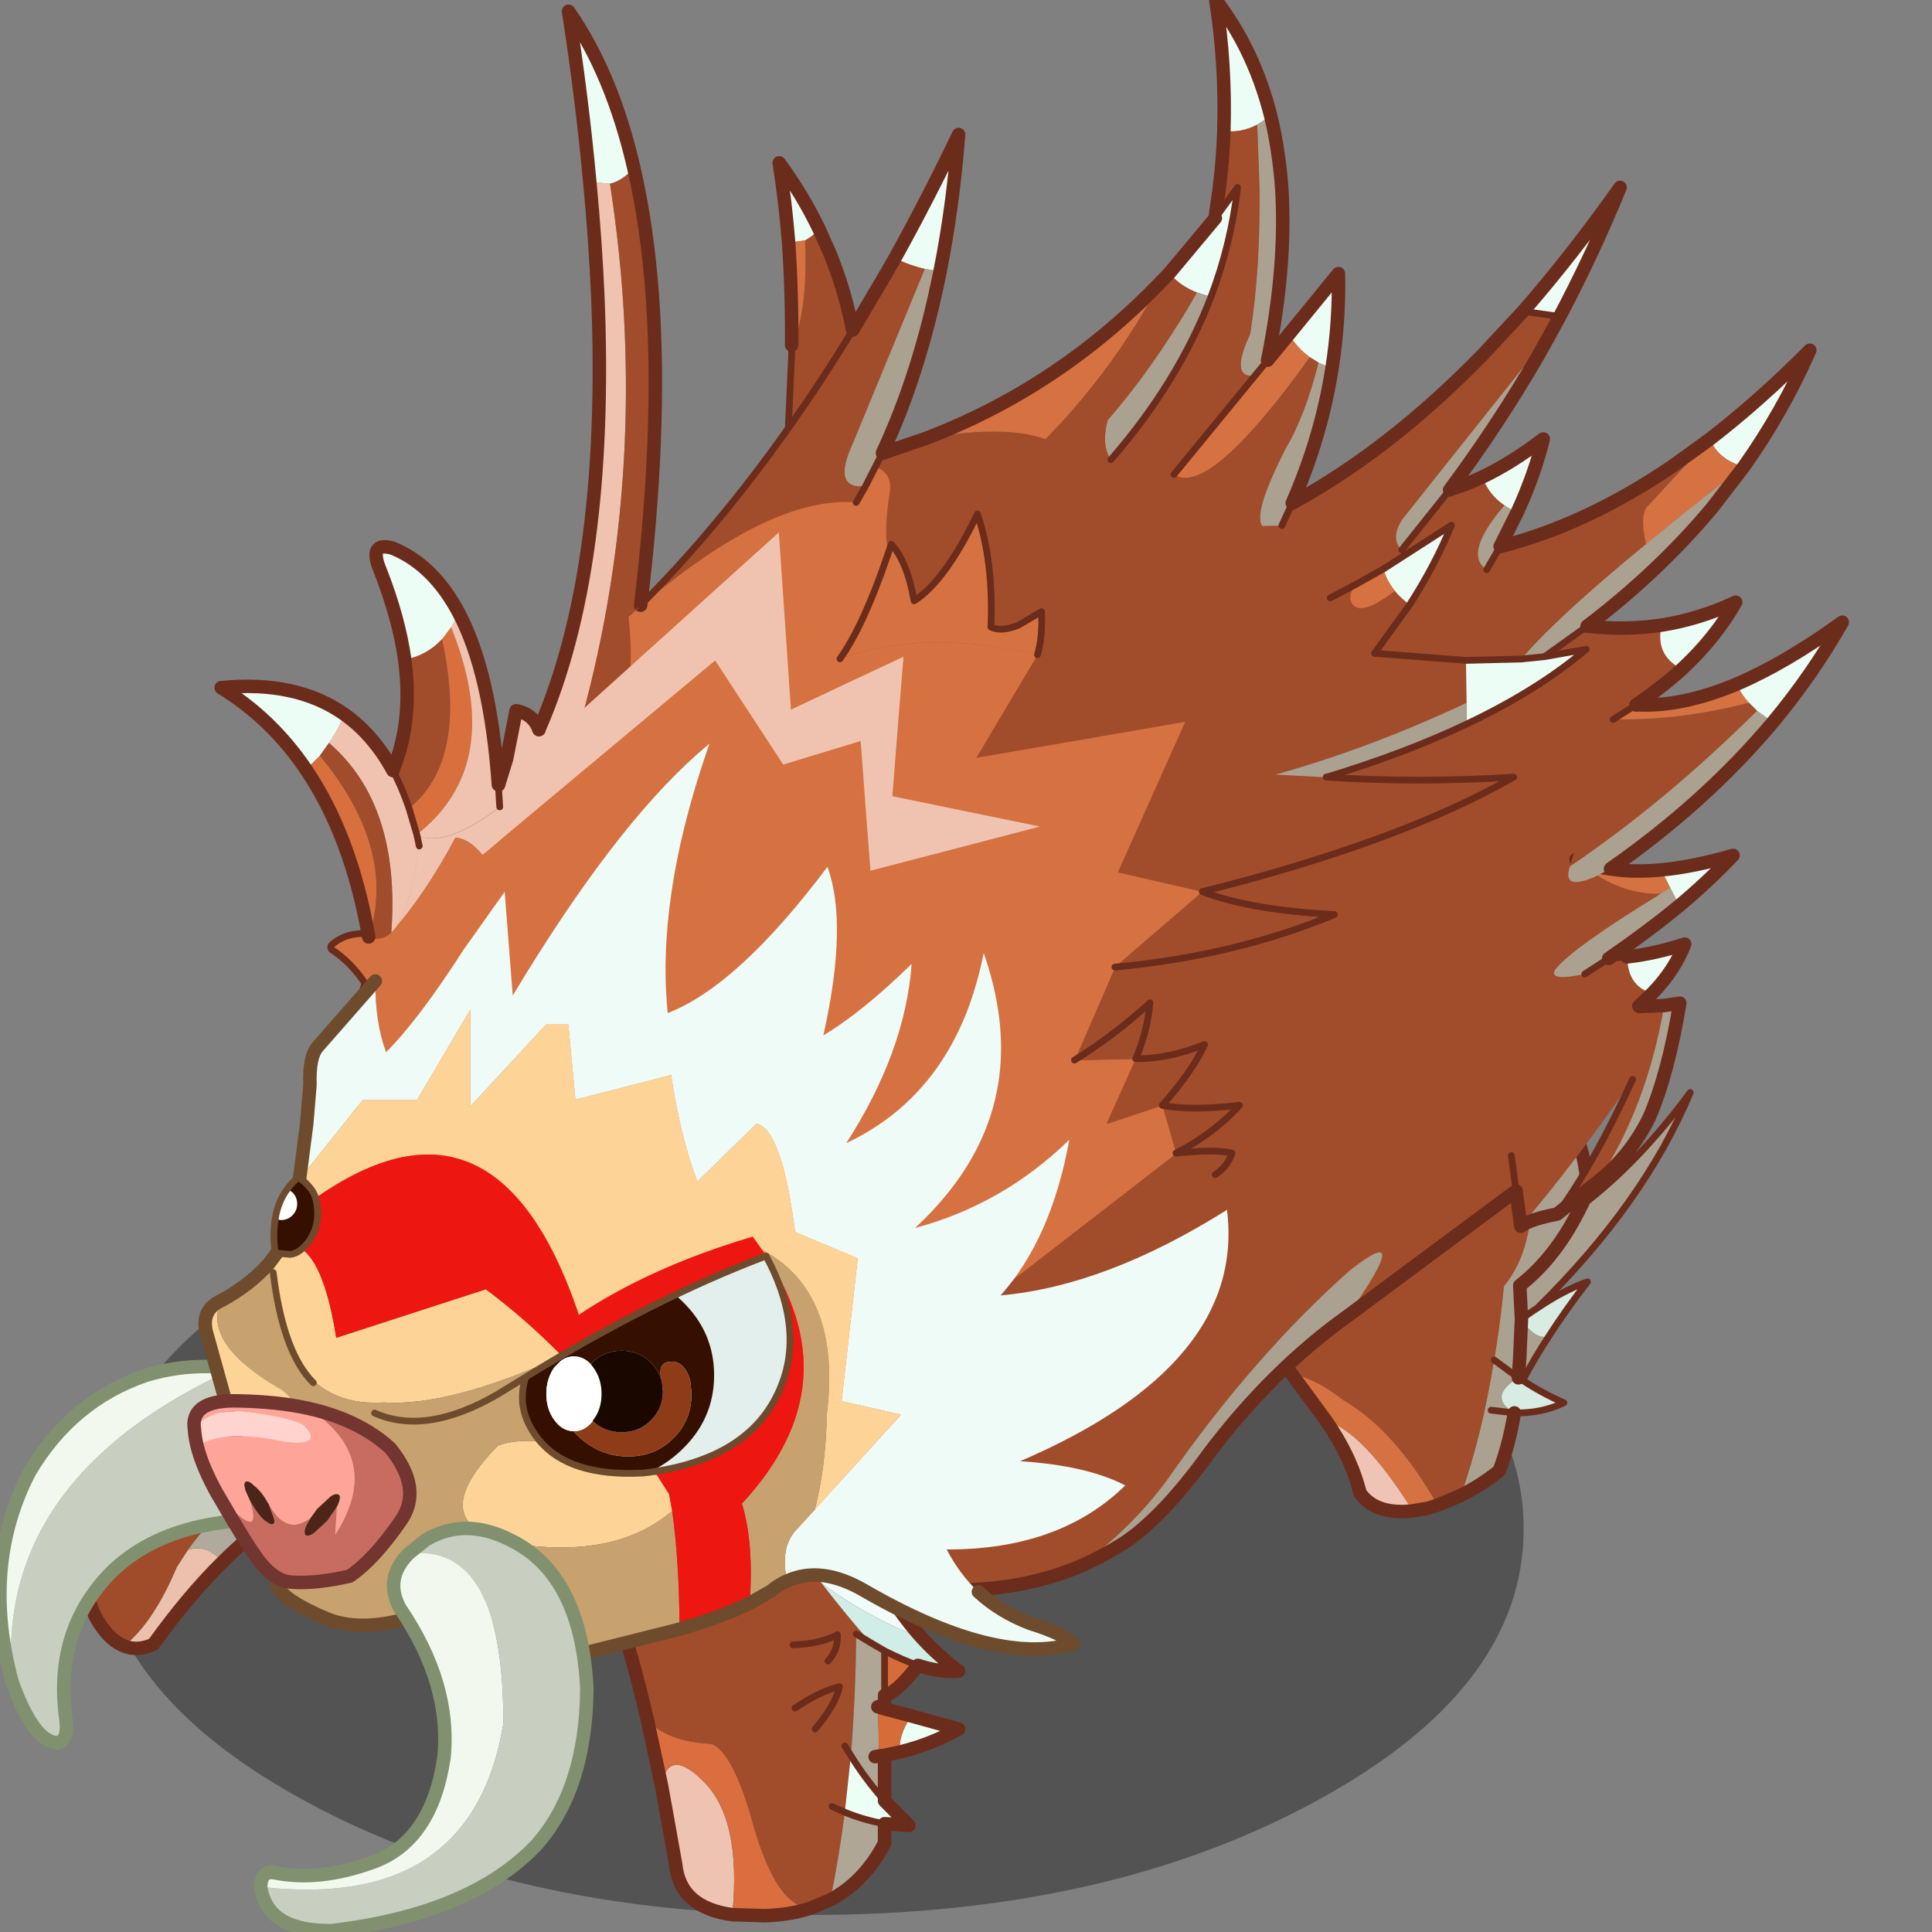 <svg xmlns:ffdec="https://www.free-decompiler.com/flash" xmlns:xlink="http://www.w3.org/1999/xlink" ffdec:objectType="frame" height="90" width="90" xmlns="http://www.w3.org/2000/svg"><rect width="100%" height="100%" fill="#808080" stroke="none"/><use ffdec:characterId="52" height="239.6" transform="matrix(.388 0 0 .388 -.31 -.31)" width="224.95" xlink:href="#a"/><defs><g id="a" transform="translate(.8 .8)"><use ffdec:characterId="1" height="114.6" transform="translate(11.75 137.2) scale(.809)" width="211.6" xlink:href="#b"/><use ffdec:characterId="2" height="93.2" transform="translate(141.286 106.893) scale(.809)" width="76.7" xlink:href="#c"/><use ffdec:characterId="3" height="43.4" transform="translate(9.691 163.591) scale(.809)" width="37.2" xlink:href="#d"/><use ffdec:characterId="4" height="67.5" transform="translate(68.341 176.241) scale(.809)" width="58.8" xlink:href="#e"/><use ffdec:characterId="5" height="57.85" transform="translate(-.809 163.241) scale(.809)" width="51.1" xlink:href="#f"/><use ffdec:characterId="6" height="185.5" transform="translate(39.31 41.644) scale(.809)" width="201.7" xlink:href="#g"/><use ffdec:characterId="7" height="152.2" transform="translate(40.12 55.755) scale(.809)" width="130.5" xlink:href="#h"/><use ffdec:characterId="8" height="40.85" transform="translate(92.741 18.741) scale(.809)" width="12.9" xlink:href="#i"/><use ffdec:characterId="9" height="60.85" transform="translate(139.213 -.809) scale(.809)" width="19.3" xlink:href="#j"/><use ffdec:characterId="10" height="108.9" transform="translate(63.891 .541) scale(.809)" width="19.3" xlink:href="#k"/><use ffdec:characterId="11" height="44.25" transform="translate(44.341 64.841) scale(.809)" width="20.15" xlink:href="#l"/><use ffdec:characterId="12" height="39.2" transform="translate(25.741 81.591) scale(.809)" width="30.9" xlink:href="#m"/><use ffdec:characterId="13" height="12.15" transform="translate(190.615 112.541) scale(.809)" width="15.4" xlink:href="#n"/><use ffdec:characterId="14" height="19.1" transform="translate(185.537 101.891) scale(.809)" width="28.85" xlink:href="#o"/><use ffdec:characterId="15" height="39.55" transform="translate(188.3 73.891) scale(.809)" width="41.65" xlink:href="#p"/><use ffdec:characterId="16" height="18.9" transform="translate(189.741 71.491) scale(.809)" width="24.05" xlink:href="#q"/><use ffdec:characterId="17" height="47" transform="translate(173.315 41.241) scale(.809)" width="55.35" xlink:href="#r"/><use ffdec:characterId="18" height="24.1" transform="translate(168.3 51.891) scale(.809)" width="22" xlink:href="#s"/><use ffdec:characterId="19" height="55.3" transform="translate(154.341 21.691) scale(.809)" width="50.65" xlink:href="#t"/><use ffdec:characterId="20" height="38.9" transform="translate(140.546 32.041) scale(.809)" width="25.9" xlink:href="#u"/><use ffdec:characterId="21" height="41.4" transform="translate(105.141 22.096) scale(.809)" width="54.2" xlink:href="#v"/><use ffdec:characterId="22" height="22.5" transform="translate(100.446 61.296) scale(.809)" width="30.95" xlink:href="#w"/><use ffdec:characterId="23" height="20" transform="translate(159.296 62.646) scale(.809)" width="19" xlink:href="#x"/><use ffdec:characterId="24" height="72.6" transform="translate(75.45 15.341) scale(.809)" width="50" xlink:href="#y"/><use ffdec:characterId="25" height="20" transform="translate(153.15 77.546) scale(.809)" width="46.6" xlink:href="#z"/><use ffdec:characterId="26" height="18" transform="translate(143.946 92.896) scale(.809)" width="47.2" xlink:href="#A"/><use ffdec:characterId="27" height="12.2" transform="translate(133.446 106.646) scale(.809)" width="33.6" xlink:href="#B"/><use ffdec:characterId="28" height="9.5" transform="translate(128.596 119.996) scale(.809)" width="12.2" xlink:href="#C"/><use ffdec:characterId="29" height="12.25" transform="translate(132.85 124.996) scale(.809)" width="15.05" xlink:href="#D"/><use ffdec:characterId="30" height="8.1" transform="translate(139.146 132.296) scale(.809)" width="12.45" xlink:href="#E"/><use ffdec:characterId="31" height="4.5" transform="translate(140.796 137.796) scale(.809)" width="9.3" xlink:href="#F"/><use ffdec:characterId="32" height="52.2" transform="translate(57.91 63.922) scale(.809)" width="83.55" xlink:href="#G"/><use ffdec:characterId="33" height="134.4" transform="translate(35.955 89.272) scale(.809)" width="137.85" xlink:href="#H"/><use ffdec:characterId="34" height="101.75" transform="translate(23.826 116.968) scale(.809)" width="130.85" xlink:href="#I"/><use ffdec:characterId="35" height="44.4" transform="translate(32.396 140.975) scale(.809)" width="77.2" xlink:href="#J"/><clipPath id="K" transform="translate(32.8 150.8) scale(.809)"><path d="M74.65 20.9q-4.85 9.55-19.7 11.3-11 .6-15.5-4.9-3.6-4.5-1.95-9.35Q56.35 6.35 73.15 0q6.25 11.6 1.5 20.9" fill="#e2eeec" fill-rule="evenodd"/></clipPath><g clip-path="url(#K)"><use ffdec:characterId="37" height="31.4" transform="translate(59.12 152.417) scale(.809)" width="32.9" xlink:href="#L"/></g><use ffdec:characterId="38" height="33.25" transform="translate(44.566 150.396) scale(.809)" width="62.65" xlink:href="#M"/><use ffdec:characterId="39" height="28.95" transform="translate(22.491 167.385) scale(.809)" width="34" xlink:href="#N"/><use ffdec:characterId="40" height="61.7" transform="translate(30.491 182.691) scale(.809)" width="50.4" xlink:href="#O"/></g><g id="c"><path d="M44.95 39.65q2 3.05 4.05 2.55-2.15 3.25-3.85 6.55l-.65-.4.2-3 .25-5.7-.25 5.7-.2 3-3.6-2.65 3.6 2.65q-4.65 2.8-.6 5.2-.8 4.8-2.25 8.6-2.7 2.15-5.7 3.65 3.15-9.05 4.95-20.1.9-5.25 1.45-10.95Q53.95 20.7 32.8-23q26 37.5 21 45.85Q62.25 16.5 70 6q-6.8 16.35-22.7 32-1.2.75-2.35 1.65l-.25-5q5.45-4.25 9.1-11.8-3.65 7.55-9.1 11.8l.25 5m-4.5 13.5 3.45.4-3.45-.4" fill="#aaa190" fill-rule="evenodd" transform="translate(6.2 24)"/><path d="M49 42.2q-2.05.5-4.05-2.55 1.15-.9 2.35-1.65 3.9-2.65 7.45-3.9-3.15 4.05-5.75 8.1m-4.5 6.15.65.4q3 1.95 6.1 3.3-3.35 1.6-7.35 1.5-4.05-2.4.6-5.2" fill="#d8ece3" fill-rule="evenodd" transform="translate(6.2 24)"/><path d="M32.8-23q21.15 43.7 9.55 57.75-.55 5.7-1.45 10.95-1.8 11.05-4.95 20.1l-3.45 1.45q-6.35-11.2-14.1-15.65-3.75-3-7.6-3.9-13-17.4-16-26.5Q12.75-5 32.8-23" fill="#a14d2b" fill-rule="evenodd" transform="translate(6.2 24)"/><path d="m32.5 67.25-1.4.45-2.3.4q-7.2-11.6-12.9-13.45l-5.1-6.95q3.85.9 7.6 3.9 7.75 4.45 14.1 15.65" fill="#d67241" fill-rule="evenodd" transform="translate(6.2 24)"/><path d="M15.9 54.65q5.7 1.85 12.9 13.45-5.5.6-7.8-2.65-1.35-5.45-5.1-10.8" fill="#efc4b4" fill-rule="evenodd" transform="translate(6.2 24)"/><path d="m44.5 48.35.65.4q1.7-3.3 3.85-6.55 2.6-4.05 5.75-8.1-3.55 1.25-7.45 3.9-1.2.75-2.35 1.65M40.9 45.7l3.6 2.65m-.6 5.2q4 .1 7.35-1.5-3.1-1.35-6.1-3.3M47.3 38Q63.2 22.35 70 6q-7.75 10.5-16.2 16.85m-9.9 30.7-3.45-.4" fill="none" stroke="#6c2c1c" stroke-linecap="round" stroke-linejoin="round" transform="translate(6.2 24)"/><path d="m51.15 63.65-.25 5.7-.2 3m.45-8.7-.25-5q5.45-4.25 9.1-11.8Q65 38.5 39 1 18.95 19 1 45.2q3 9.1 16 26.5l5.1 6.95q3.75 5.35 5.1 10.8 2.3 3.25 7.8 2.65l2.3-.4 1.4-.45 3.45-1.45q3-1.5 5.7-3.65 1.45-3.8 2.25-8.6" fill="none" stroke="#6c2c1c" stroke-linecap="round" stroke-linejoin="round" stroke-width="2"/></g><g id="d"><path d="M5.4 41.05q4.35-3.4 7.85-11.7l1.65-2.55q2.9-.9 5.15 1.8Q15 33.55 9.8 40.8q-2.35 1.1-4.4.25" fill="#ebc0ad" fill-rule="evenodd" transform="translate(1 1)"/><path d="M14.9 26.8q6.15-8.8 19.55-15.25.8 3.1.75 7-7.35 2.25-15.15 10.05-2.25-2.7-5.15-1.8" fill="#b0aa9c" fill-rule="evenodd" transform="translate(1 1)"/><path d="m14.9 26.8-1.65 2.55q-3.5 8.3-7.85 11.7-1.35-.55-2.6-1.95-4.9-5.85-1.3-12.9Q9.3 11.05 23.3 0q8.85 2.85 11.15 11.55Q21.05 18 14.9 26.8" fill="#a04c2a" fill-rule="evenodd" transform="translate(1 1)"/><path d="M35.45 12.55Q33.15 3.85 24.3 1q-14 11.05-21.8 26.2-3.6 7.05 1.3 12.9 1.25 1.4 2.6 1.95 2.05.85 4.4-.25 5.2-7.25 10.25-12.2 7.8-7.8 15.15-10.05.05-3.9-.75-7z" fill="none" stroke="#6c2c1c" stroke-linecap="round" stroke-linejoin="round" stroke-width="2"/></g><g id="e"><path d="M12.7 46.15q1-5.85 6.25-.6Q24.6 51.2 23.2 65.3q-7.75-1.05-8.4-7.45l-2.1-11.7" fill="#eec3b2" fill-rule="evenodd" transform="translate(1 1)"/><path d="M10.6 36.4q3.05 3.25 9.5 3.55Q23 41 25.8 50.1q3.7 14.25 9.1 14.2-3.1 1.05-6.9 1.15l-4.8-.15q1.4-14.1-4.25-19.75-5.25-5.25-6.25.6l-2.1-9.75" fill="#da6e3f" fill-rule="evenodd" transform="translate(1 1)"/><path d="M10.6 36.4Q5.85 15.95 0 6.45 13.2.75 25.15.1 30.8 8.8 36.5 16.15q3.6 4.7 7.25 8.8l-2.15-1.3q-.1 9.35-.8 18.05l-.9-1.45.9 1.45-.9 8.4q-.85 6.7-2.15 13l-2.85 1.2q-5.4.05-9.1-14.2Q23 41 20.1 39.95q-6.45-.3-9.5-3.55M38 49.25l1.9.85-1.9-.85m-2.5-11.5q3.1-3.7 3.6-6.3-3 .75-6.6 3.2 3.6-2.45 6.6-3.2-.5 2.6-3.6 6.3m1.9-10.1q1.5-1.55 1.4-3.9-2.65 1.4-6.6 1.5 3.95-.1 6.6-1.5.1 2.35-1.4 3.9" fill="#a14d2b" fill-rule="evenodd" transform="translate(1 1)"/><path d="M37.75 63.1q1.3-6.3 2.15-13 2.95 1.2 5.9 1.7v2.85q-2.95 5.75-8.05 8.45m8.05-21.45v6.75q-2.8-3.15-5-6.7.7-8.7.8-18.05l2.15 1.3 2.05 1.2v8.6l-1-.3.2 7.3.8-.1m-1.4.2.6-.1-.6.1" fill="#afa695" fill-rule="evenodd" transform="translate(1 1)"/><path d="m49.75 35.8 7.05 1.95q-4.15 2.3-8.7 3.4-.35-2.3 1.65-5.35M45.8 48.4l3.6 3.65-3.6-.25q-2.95-.5-5.9-1.7l.9-8.4q2.2 3.55 5 6.7" fill="#ebfff5" fill-rule="evenodd" transform="translate(1 1)"/><path d="m45.8 34.75 3.95 1.05q-2 3.05-1.65 5.35l-2.3.5-.8.1-.2-7.3 1 .3m4.95-6.45q-3.15 4.1-4.95 4.45v-6.6q2.65 1.35 4.95 2.15" fill="#d66c38" fill-rule="evenodd" transform="translate(1 1)"/><path d="M25.15.1Q36-.5 45.8 3.05V16.5q2.4 4.3 5.6 7.8-7.95-3.05-14.9-8.15Q30.8 8.8 25.15.1M43.9 12.65l1.9 3.85-1.9-3.85" fill="#f1fcf8" fill-rule="evenodd" transform="translate(1 1)"/><path d="M36.5 16.15q6.95 5.1 14.9 8.15 2.45 2.65 5.4 4.85-2.65.25-6.05-.85-2.3-.8-4.95-2.15l-2.05-1.2q-3.65-4.1-7.25-8.8" fill="#d0ede8" fill-rule="evenodd" transform="translate(1 1)"/><path d="m39.9 50.1-1.9-.85m7.8-23.1q2.65 1.35 4.95 2.15m-4.95 4.45v-6.6l-2.05-1.2-2.15-1.3m-.8 18.05q2.2 3.55 5 6.7M32.2 25.25q3.95-.1 6.6-1.5.1 2.35-1.4 3.9m-4.9 7q3.6-2.45 6.6-3.2-.5 2.6-3.6 6.3m5.3 3.95-.9-1.45m0 9.85q2.95 1.2 5.9 1.7" fill="none" stroke="#6c2c1c" stroke-linecap="round" stroke-linejoin="round" transform="translate(1 1)"/><path d="M26.15 1.1Q14.2 1.75 1 7.45q5.85 9.5 10.6 29.95l2.1 9.75 2.1 11.7q.65 6.4 8.4 7.45l4.8.15q3.8-.1 6.9-1.15l2.85-1.2q5.1-2.7 8.05-8.45V52.8l3.6.25-3.6-3.65v-6.75l2.3-.5q4.55-1.1 8.7-3.4l-7.05-1.95-3.95-1.05-1-.3m1-17.95V4.05Q37 .5 26.15 1.1M52.4 25.3q-3.2-3.5-5.6-7.8l-1.9-3.85m6.85 15.65q-3.15 4.1-4.95 4.45v2m-.8 7 .8-.1m4.95-13.35q3.4 1.1 6.05.85-2.95-2.2-5.4-4.85M46 42.75l-.6.1" fill="none" stroke="#6c2c1c" stroke-linecap="round" stroke-linejoin="round" stroke-width="2"/></g><g id="f"><path d="M34.75.3q5 .65 10.25 2.85l4.1 20.2q-22.35-2.85-32.6 7.2-8.35 8.5-6.8 21.2.6 3.55-1 4.1-3.6.15-6.9-9Q-.85 16.55 34.75.3" fill="#c8cec0" fill-rule="evenodd" transform="translate(1 1)"/><path d="M1.8 46.85q-4.65-17.25 2.6-31.2Q10.65 5.1 21.6 1.35 27.95-.6 34.75.3-.85 16.55 1.8 46.85" fill="#f2f8ee" fill-rule="evenodd" transform="translate(1 1)"/><path d="M35.75 1.3q5 .65 10.25 2.85l4.1 20.2q-22.35-2.85-32.6 7.2-8.35 8.5-6.8 21.2.6 3.55-1 4.1-3.6.15-6.9-9-4.65-17.25 2.6-31.2Q11.65 6.1 22.6 2.35 28.95.4 35.75 1.3z" fill="none" stroke="#81916f" stroke-linecap="round" stroke-linejoin="round" stroke-width="2"/></g><g id="g"><path d="M56 109.6q-.35-.25-1.55-2.25Q53 104.9 57.9 97.6q18.85-17.1 35.3-26.5 2.6-1.6 4.35-2.5 1.75-.9 4.65-1.35l31.45-5.4q6.5-6.15 12.25-9.6 8.3-2.35 13.15 2.8l4.2 19.7 14.85-.95q8.9 2 13.8 10.8l2.65 2.7 12.3 5.65 5.95 16.35-6.55 22.2 3.6 11 .2-.2-.1.55.15.4-.2-.15q-.65 5.3 4.6 6.3l3.7-.15q-2.6 15.1-9.85 26.1l-6.05 4.85q5.6-7.7 11.2-20-8.55 12.4-16.6 21.8l-.7-5.25-25.1 18.65q10.25-14.55.45-6.85-14.25 12.65-26.95 30.85-5 6.95-13.05 13.05-15.85 6.7-38.05.75l-70.4-69.6q.2-9.3 2.8-17.75-2.1-3.25-5.1-5.25 1.95-1.75 5.1-1.5 1.9.75 3.35-.65l.7-.8q4.6-5.35 8.85-13.3 2 .1 4 2.55 7-5.25 11.8-14.3l1.5-3H56m139.5 61.9.7 5.25-.7-5.25" fill="#a14d2b" fill-rule="evenodd" transform="translate(-19.8 -51.5)"/><path d="m218.2 149.25 2.3-.35q-1.7 10.35-4.5 16.9-2.9 5.9-7.65 9.55 7.25-11 9.85-26.1m-47.1 46.15q-11.15 8-20.4 20.2-7.1 9.85-13 13.6-2.95 1.85-6.15 3.25 8.05-6.1 13.05-13.05 12.7-18.2 26.95-30.85 9.8-7.7-.45 6.85" fill="#aaa190" fill-rule="evenodd" transform="translate(-19.8 -51.5)"/><path d="M29.95 137.65q2.25-3.15 3.45-12.05l-.35-1.65Q37.2 126 45.4 119.8l-.2-3.3 1.2-3.9 1.4-7.1q2.5.45 3.4 2.8l4.8 1.3h.1l-1.5 3q-4.8 9.05-11.8 14.3-2-2.45-4-2.55-4.25 7.95-8.85 13.3" fill="#f0c3b0" fill-rule="evenodd" transform="translate(-19.8 -51.5)"/><path d="m194.7 97.9 3.7-.15 2.3-.35q-1.7 10.35-4.5 16.9-2.9 5.9-7.65 9.55l-6.05 4.85q-3.95.75-5.4 1.8l-.7-5.25-25.1 18.65q-11.15 8-20.4 20.2-7.1 9.85-13 13.6-2.95 1.85-6.15 3.25-15.85 6.7-38.05.75L3.3 112.1q.2-9.3 2.8-17.75Q4 91.1 1 89.1q1.95-1.75 5.1-1.5M25.4 65l1.2-3.9L28 54q2.5.45 3.4 2.8" fill="none" stroke="#6c2c1c" stroke-linecap="round" stroke-linejoin="round" stroke-width="2"/><path d="m196.2 176.75-.7-5.25m18-11.3q-5.6 12.3-11.2 20" fill="none" stroke="#6c2c1c" stroke-linecap="round" stroke-linejoin="round" transform="translate(-19.8 -51.5)"/></g><g id="h"><path d="M20.8 140.6q3 2 5.1 5.25-2.6 8.45-2.8 17.75l58.2 57.55q32.25-25 64.5-49.95l-2.05-7.1-8.3 2.75 4.35-9.65-9.1.2 6-13.8 13-11.2-12.6-2.9 10-22.35q-15.5 2.7-31 5.35l9.1-15.3q-16.65-3.95-29.3.6 3.5-4.95 7-15.2v-1.65q-.5-2.15.35-7.9t-10.4-3.4Q82.4 74.5 66.3 89.85l-5.95 5.25-2.35 9.95q-5.55 14.6-15.2 21.85-2-2.45-4-2.55-4.6 8.55-9.55 14.1l-3.35.65q-3.15-.25-5.1 1.5" fill="#d67241" fill-rule="evenodd" transform="translate(-20.8 -68.95)"/><path d="M0 71.65q1.95-1.75 5.1-1.5l3.35-.65Q13.4 63.95 18 55.4q2 .1 4 2.55 9.65-7.25 15.2-21.85l2.35-9.95 5.95-5.25Q61.6 5.55 72.05.7q11.25-2.35 10.4 3.4-.85 5.75-.35 7.9v1.65q-3.5 10.25-7 15.2 12.65-4.55 29.3-.6l-9.1 15.3q15.5-2.65 31-5.35l-10 22.35 12.6 2.9-13 11.2-6 13.8 9.1-.2-4.35 9.65 8.3-2.75 2.05 7.1Q92.75 127.2 60.5 152.2L2.3 94.65q.2-9.3 2.8-17.75Q3 73.65 0 71.65z" fill="none" stroke="#000" stroke-linecap="round" stroke-linejoin="round" stroke-opacity="0" stroke-width="0"/></g><g id="i"><path d="M1.4 11.85Q.9 5.65 0 0q3.45 4.7 5.95 9.9-1.05 1.05-2.1 1.6l-2.45.35" fill="#ecfdf5" fill-rule="evenodd" transform="translate(1 1)"/><path d="M1.85 27.05q.05-8-.45-15.2l2.45-.35q.4 10.9-2 15.55" fill="#d67241" fill-rule="evenodd" transform="translate(1 1)"/><path d="m5.95 9.9 1.6 3.6q2.2 5.4 3.35 11.3-4.65 7.65-9.55 14.55l.5-10.85v-1.45q2.4-4.65 2-15.55 1.05-.55 2.1-1.6" fill="#a14d2b" fill-rule="evenodd" transform="translate(1 1)"/><path d="m6.95 10.9 1.6 3.6q2.2 5.4 3.35 11.3m-9.05 2.25q.05-8-.45-15.2Q1.9 6.65 1 1q3.45 4.7 5.95 9.9" fill="none" stroke="#6c2c1c" stroke-linecap="round" stroke-linejoin="round" stroke-width="2"/><path d="m1.35 39.35.5-10.85v-1.45" fill="none" stroke="#6c2c1c" stroke-linecap="round" stroke-linejoin="round" transform="translate(1 1)"/></g><g id="j"><path d="m9.9 17.2-2 1.3q-2.55 1.3-4.95.9.3-9.7-1.2-19.4 5.7 7.45 8.15 17.2" fill="#ecfdf5" fill-rule="evenodd" transform="translate(6.6 1)"/><path d="m7.9 18.5 2-1.3q1.25 5.15 1.65 10.9.7 11.4-2.1 25.35L7.5 55.8q-3.75.3-.65-6.2 1.5-9.35 1.4-21.5l-.35-9.6" fill="#aaa190" fill-rule="evenodd" transform="translate(6.6 1)"/><path d="M2.95 19.4q2.4.4 4.95-.9l.35 9.6q.1 12.15-1.4 21.5-3.1 6.5.65 6.2-13.4 8.55-13.1-1.05 1.45-3 3.7-8.95 2.45-7.1 3.55-13.45l.6-4.25q.55-4.35.7-8.7" fill="#a14d2b" fill-rule="evenodd" transform="translate(6.6 1)"/><path d="M16.5 18.2Q14.05 8.45 8.35 1q1.5 9.7 1.2 19.4-.15 4.35-.7 8.7l-.6 4.25Q7.15 39.7 4.7 46.8 2.45 52.75 1 55.75m15.05-1.3q2.8-13.95 2.1-25.35-.4-5.75-1.65-10.9" fill="none" stroke="#6c2c1c" stroke-linecap="round" stroke-linejoin="round" stroke-width="2"/></g><g id="k"><path d="M7.55 25.3Q6.45 13.3 4.4 0q6.5 9.35 9.7 23.3-1.8 1.9-3.55 2.3l-3-.3" fill="#ecfdf5" fill-rule="evenodd" transform="translate(1 1)"/><path d="M0 106.6q10.4-23.75 8.75-64.2-.35-8.2-1.2-17.1l3 .3q1.3 8.45 1.9 16.8 2.15 31.3-5.65 60.95l-1.9 4.55q-2.2-.35-4.9-1.3" fill="#f0c3b0" fill-rule="evenodd" transform="translate(1 1)"/><path d="M14.1 23.3q2 8.65 2.75 19.1 1.4 19.7-1.75 45.75l-1.8 1.75q2.05 18.2-8.4 18l1.9-4.55q7.8-29.65 5.65-60.95-.6-8.35-1.9-16.8 1.75-.4 3.55-2.3" fill="#a14d2b" fill-rule="evenodd" transform="translate(1 1)"/><path d="M1 107.6q10.4-23.75 8.75-64.2-.35-8.2-1.2-17.1Q7.45 14.3 5.4 1q6.5 9.35 9.7 23.3 2 8.65 2.75 19.1 1.4 19.7-1.75 45.75" fill="none" stroke="#6c2c1c" stroke-linecap="round" stroke-linejoin="round" stroke-width="2"/></g><g id="l"><path d="m12.3 9.85-1.15 2.1L9.8 13.7q-2.3 2.45-5.55 3.05Q3.4 10.65.65 3.6-1.25-.85 2.45.2 8.5 2.65 12.3 9.85" fill="#ecfdf5" fill-rule="evenodd" transform="translate(1 1)"/><path d="m9.8 13.7 1.35-1.75q8.2 20.4-5.15 30.8l-1.15-3.9Q13.7 31.8 9.8 13.7" fill="#d96f3d" fill-rule="evenodd" transform="translate(1 1)"/><path d="m11.15 11.95 1.15-2.1Q17 18.8 18.15 35.3l.2 3.3Q10.15 44.8 6 42.75q13.35-10.4 5.15-30.8" fill="#f0c3b0" fill-rule="evenodd" transform="translate(1 1)"/><path d="M4.25 16.75q3.25-.6 5.55-3.05 3.9 18.1-4.95 25.15-1.05-3.1-2.4-5.65 3.05-7.15 1.8-16.45" fill="#a14d2b" fill-rule="evenodd" transform="translate(1 1)"/><path d="M13.3 10.85Q9.5 3.65 3.45 1.2-.25.15 1.65 4.6q2.75 7.05 3.6 13.15 1.25 9.3-1.8 16.45m15.7 2.1Q18 19.8 13.3 10.85" fill="none" stroke="#6c2c1c" stroke-linecap="round" stroke-linejoin="round" stroke-width="2"/><path d="m18.35 38.6-.2-3.3" fill="none" stroke="#6c2c1c" stroke-linecap="round" stroke-linejoin="round" transform="translate(1 1)"/></g><g id="m"><path d="M18.3 4.15q4.3 3.05 7.2 8.35 1.35 2.55 2.4 5.65l1.15 3.9.35 1.65q-1.2 8.9-3.45 12.05l-.7.8q1.4-19-9.25-28.15 1.3-1.9 2.3-4.25" fill="#f0c3b0" fill-rule="evenodd" transform="translate(1 1)"/><path d="M12.6 12.35Q7.5 4.8 0 .2 11.15-.9 18.3 4.15 17.3 6.5 16 8.4l-1.35 1.9-2.05 2.05" fill="#ecfdf5" fill-rule="evenodd" transform="translate(1 1)"/><path d="M21.9 37.2q-2.6-14.95-9.3-24.85l2.05-2.05q11.5 13.95 7.25 26.9" fill="#d96f3d" fill-rule="evenodd" transform="translate(1 1)"/><path d="M25.25 36.55q-1.45 1.4-3.35.65 4.25-12.95-7.25-26.9L16 8.4q10.65 9.15 9.25 28.15" fill="#a14d2b" fill-rule="evenodd" transform="translate(1 1)"/><path d="M25.5 12.5q1.35 2.55 2.4 5.65l1.15 3.9.35 1.65" fill="none" stroke="#6c2c1c" stroke-linecap="round" stroke-linejoin="round" transform="translate(1 1)"/><path d="M19.3 5.15q4.3 3.05 7.2 8.35m-3.6 24.7q-2.6-14.95-9.3-24.85Q8.5 5.8 1 1.2 12.15.1 19.3 5.15" fill="none" stroke="#6c2c1c" stroke-linecap="round" stroke-linejoin="round" stroke-width="2"/></g><g id="n"><path d="M2.9 1.9q4.3-.5 8.55-1.9-1.5 3.9-4.8 7.3Q3 6.35 2.9 1.9" fill="#ecfdf5" fill-rule="evenodd" transform="translate(2.95 1)"/><path d="m6.65 7.3-2 1.9Q-.5 13.75-2.1 7.8-4.6 3.2.2 2.1l2.7-.2Q3 6.35 6.65 7.3" fill="#a14d2b" fill-rule="evenodd" transform="translate(2.95 1)"/><path d="m9.6 8.3-2 1.9M5.85 2.9q4.3-.5 8.55-1.9-1.5 3.9-4.8 7.3" fill="none" stroke="#6c2c1c" stroke-linecap="round" stroke-linejoin="round" stroke-width="2"/><path d="m.2 2.1 2.7-.2" fill="none" stroke="#6c2c1c" stroke-linecap="round" stroke-linejoin="round" transform="translate(2.95 1)"/></g><g id="o"><path d="m17.05 4.8-1.45.9Q9 5.85 3.05.6q2.4 1.05 5.1 1.4 3.35.55 7.55.15l1.35 2.65" fill="#d67241" fill-rule="evenodd" transform="translate(1.5 1)"/><path d="M18.4 7.45q-4.75 3.9-10.5 7.85l-3.55 2.3q-5.45 1.15-4.4-.65 2.2-3 15.65-11.25l1.45-.9 1.35 2.65" fill="#aaa190" fill-rule="evenodd" transform="translate(1.5 1)"/><path d="M18.4 7.45 17.05 4.8 15.7 2.15Q20.5 1.7 26.35 0q-3.5 3.7-7.95 7.45" fill="#ecfdf5" fill-rule="evenodd" transform="translate(1.5 1)"/><path d="M15.6 5.7Q2.15 13.95-.05 16.95L-1.5 3.5Q-1.35-.05 3.05.6 9 5.85 15.6 5.7" fill="#a14d2b" fill-rule="evenodd" transform="translate(1.5 1)"/><path d="m4.35 17.6 3.55-2.3" fill="none" stroke="#6c2c1c" stroke-linecap="round" stroke-linejoin="round" transform="translate(1.5 1)"/><path d="M9.4 16.3q5.75-3.95 10.5-7.85Q24.35 4.7 27.85 1 22 2.7 17.2 3.15 13 3.55 9.65 3q-2.7-.35-5.1-1.4" fill="none" stroke="#6c2c1c" stroke-linecap="round" stroke-linejoin="round" stroke-width="2"/></g><g id="p"><path d="M24.95 9.2q.75 1.5 1.85 2.75-10.45 2.7-20.15 2.45l3.4-2.15q6.65.4 14.9-3.05" fill="#d67241" fill-rule="evenodd" transform="translate(0 1)"/><path d="M26.8 11.95q-1.1-1.25-1.85-2.75Q32.2 6.1 40.65 0q-4.45 7.8-10.3 14.85L28 13.15l-1.2-1.2" fill="#ecfdf5" fill-rule="evenodd" transform="translate(0 1)"/><path d="m28 13.15 2.35 1.7Q20.3 26.8 6.25 36.6L3.9 37.8q-3.05 1.3-3.7.4-.45-.6.05-2Q14.1 26.9 28 13.15" fill="#aaa190" fill-rule="evenodd" transform="translate(0 1)"/><path d="M6.65 14.4q9.7.25 20.15-2.45l1.2 1.2Q14.1 26.9.25 36.2l6.4-21.8" fill="#a14d2b" fill-rule="evenodd" transform="translate(0 1)"/><path d="M24.95 10.2q-8.25 3.45-14.9 3.05m20.3 2.6Q36.2 8.8 40.65 1q-8.45 6.1-15.7 9.2M6.25 37.6q14.05-9.8 24.1-21.75" fill="none" stroke="#6c2c1c" stroke-linecap="round" stroke-linejoin="round" stroke-width="2"/></g><g id="q"><path d="M11.05 3.4q5.65-.9 11-3.4-3 5.3-8 9.95-4.05-2.1-3-6.55" fill="#ecfdf5" fill-rule="evenodd" transform="translate(1 1)"/><path d="M0 3.55q5.65.65 11.05-.15-1.05 4.45 3 6.55-3.05 2.75-6.8 5.3l-3.4 2.15L0 3.55" fill="#a14d2b" fill-rule="evenodd" transform="translate(1 1)"/><path d="M1 4.55q5.65.65 11.05-.15 5.65-.9 11-3.4-3 5.3-8 9.95-3.05 2.75-6.8 5.3" fill="none" stroke="#6c2c1c" stroke-linecap="round" stroke-linejoin="round" stroke-width="2"/><path d="m7.25 15.25-3.4 2.15" fill="none" stroke="#6c2c1c" stroke-linecap="round" stroke-linejoin="round" transform="translate(1 1)"/></g><g id="r"><path d="M33.15 13.2Q40.55 7.5 48 0q-4 9.1-9.8 17.3l-.05-.05q-3.6-.95-5-4.05" fill="#ecfdf5" fill-rule="evenodd" transform="translate(6.35 1)"/><path d="m38.2 17.3-4.7 6.1q-7.95 9.5-18.55 17.55L8.6 45.5l-3.45.35q5.05-6 18.55-17.1l6.6-5.35 7.85-6.15.05.05" fill="#aaa190" fill-rule="evenodd" transform="translate(6.35 1)"/><path d="M38.15 17.25 30.3 23.4l-6.6 5.35q-.9-3.9.05-5.4l9.4-10.15q1.4 3.1 5 4.05" fill="#d67241" fill-rule="evenodd" transform="translate(6.35 1)"/><path d="m5.15 45.85-11.5-14L2 29.15q12.75-3.2 25.7-12l5.45-3.95-9.4 10.15q-.95 1.5-.05 5.4-13.5 11.1-18.55 17.1" fill="#a14d2b" fill-rule="evenodd" transform="translate(6.35 1)"/><path d="m44.55 18.3-4.7 6.1Q31.9 33.9 21.3 41.95M8.35 30.15q12.75-3.2 25.7-12l5.45-3.95Q46.9 8.5 54.35 1q-4 9.1-9.8 17.3" fill="none" stroke="#6c2c1c" stroke-linecap="round" stroke-linejoin="round" stroke-width="2"/><path d="M14.95 40.95 8.6 45.5" fill="none" stroke="#6c2c1c" stroke-linecap="round" stroke-linejoin="round" transform="translate(6.35 1)"/></g><g id="s"><path d="M11.95 5.65q1 2.65 3.3 4.2-6.2 7.25-2.65 9.55Q4 28.1 0 16.4l7.1-8.9q2.35-.65 4.85-1.85" fill="#a14d2b" fill-rule="evenodd" transform="translate(0 1)"/><path d="M15.25 9.85q-2.3-1.55-3.3-4.2Q16.25 3.6 21 0q-1.3 5.3-3.85 10.85-1.05-.4-1.9-1" fill="#ecfdf5" fill-rule="evenodd" transform="translate(0 1)"/><path d="M15.25 9.85q.85.6 1.9 1l-2.55 5.1-2 3.45q-3.55-2.3 2.65-9.55" fill="#aaa190" fill-rule="evenodd" transform="translate(0 1)"/><path d="m12.6 19.4 2-3.45" fill="none" stroke="#6c2c1c" stroke-linecap="round" stroke-linejoin="round" transform="translate(0 1)"/><path d="M17.15 11.85Q19.7 6.3 21 1q-4.75 3.6-9.05 5.65-2.5 1.2-4.85 1.85m7.5 8.45 2.55-5.1" fill="none" stroke="#6c2c1c" stroke-linecap="round" stroke-linejoin="round" stroke-width="2"/></g><g id="t"><path d="M34.25 18.4Q41.5 10.1 48.65 0 44.6 9.9 39.7 19.15l-5.45-.75" fill="#ecfdf5" fill-rule="evenodd" transform="translate(1 1)"/><path d="m38.45 21.45-1.95 3.5q-6 10.35-13.15 19.95l-7.1 8.9q-1.75-1.6 0-4.45l22.2-27.9" fill="#aaa190" fill-rule="evenodd" transform="translate(1 1)"/><path d="m39.7 19.15-1.25 2.3-22.2 27.9q-1.75 2.85 0 4.45L0 46.85q14.35-7.8 28.15-21.9l6.1-6.55 5.45.75" fill="#a14d2b" fill-rule="evenodd" transform="translate(1 1)"/><path d="M35.25 19.4Q42.5 11.1 49.65 1q-4.05 9.9-8.95 19.15l-1.25 2.3-1.95 3.5q-6 10.35-13.15 19.95M1 47.85q14.35-7.8 28.15-21.9l6.1-6.55" fill="none" stroke="#6c2c1c" stroke-linecap="round" stroke-linejoin="round" stroke-width="2"/><path d="m23.35 44.9-7.1 8.9m18-35.4 5.45.75" fill="none" stroke="#6c2c1c" stroke-linecap="round" stroke-linejoin="round" transform="translate(1 1)"/></g><g id="u"><path d="m21.45 13.2 2 .85q-1.6 10.2-5.9 20L16 37.4l-2.9.05Q11.65 35.6 16.55 26q2.9-4.85 4.9-12.8" fill="#aaa190" fill-rule="evenodd" transform="translate(.5 1)"/><path d="m23.45 14.05-2-.85-1.3-.8q-1.85-1.35-3.1-3.4l7.35-9q.15 7.1-.95 14.05" fill="#ecfdf5" fill-rule="evenodd" transform="translate(.5 1)"/><path d="M17.05 9q1.25 2.05 3.1 3.4Q5.6 32.7.3 30l-.3-.2 13.9-16.95L17.05 9" fill="#d67241" fill-rule="evenodd" transform="translate(.5 1)"/><path d="m20.15 12.4 1.3.8q-2 7.95-4.9 12.8-4.9 9.6-3.45 11.45L.3 30q5.3 2.7 19.85-17.6" fill="#a14d2b" fill-rule="evenodd" transform="translate(.5 1)"/><path d="M23.95 15.05Q25.05 8.1 24.9 1l-7.35 9-3.15 3.85m3.65 21.2q4.3-9.8 5.9-20" fill="none" stroke="#6c2c1c" stroke-linecap="round" stroke-linejoin="round" stroke-width="2"/><path d="m16 37.4 1.55-3.35M0 29.8l13.9-16.95" fill="none" stroke="#6c2c1c" stroke-linecap="round" stroke-linejoin="round" transform="translate(.5 1)"/></g><g id="v"><path d="M46.65 15.6q-2.4-.95-4.1-2.85l6.85-8.2L52.7 0q-.95 8.35-3.95 16.25l-2.1-.65" fill="#ecfdf5" fill-rule="evenodd" transform="translate(1 .5)"/><path d="M33.9 40.4q-1.45-2-.5-5.85 7.15-8.2 13.25-18.95l2.1.65Q43.9 28.9 33.9 40.4" fill="#aaa190" fill-rule="evenodd" transform="translate(1 .5)"/><path d="m41.1 14.25 1.45-1.5q1.7 1.9 4.1 2.85-6.1 10.75-13.25 18.95-.95 3.85.5 5.85L0 39.45l6.3-2.15q11.45-2.2 17.9.05 10.25-10.55 16.9-23.1" fill="#a14d2b" fill-rule="evenodd" transform="translate(1 .5)"/><path d="M41.1 14.25q-6.65 12.55-16.9 23.1-6.45-2.25-17.9-.05 19.75-7.5 34.8-23.05" fill="#d67241" fill-rule="evenodd" transform="translate(1 .5)"/><path d="M49.4 4.55 52.7 0q-.95 8.35-3.95 16.25Q43.9 28.9 33.9 40.4" fill="none" stroke="#6c2c1c" stroke-linecap="round" stroke-linejoin="round" transform="translate(1 .5)"/><path d="m43.55 13.25-1.45 1.5Q27.05 30.3 7.3 37.8L1 39.95m42.55-26.7 6.85-8.2" fill="none" stroke="#6c2c1c" stroke-linecap="round" stroke-linejoin="round" stroke-width="2"/></g><g id="w"><path d="M0 21.5q3.5-4.95 7-15.2l.5-1.5.1-.3Q9.95 7 11 12.9 15.6 10 20.4 0q2.4 7.15 2 16.8 1.55.75 4.1-.3l3.4-2q.2 3.75-.6 6.4-16.65-3.95-29.3.6" fill="#d67241" fill-rule="evenodd" transform="translate(.5 .5)"/><path d="M0 21.5q3.5-4.95 7-15.2l.5-1.5.1-.3Q9.95 7 11 12.9 15.6 10 20.4 0q2.4 7.15 2 16.8 1.55.75 4.1-.3l3.4-2q.2 3.75-.6 6.4" fill="none" stroke="#6c2c1c" stroke-linecap="round" stroke-linejoin="round" transform="translate(.5 .5)"/></g><g id="x"><path d="M9.6 9.75q.85 1.05 2.2 2.05L6.6 19 0 10.8l3.8-2q-1.05 1.4-.75 2.4 1 2.8 6.55-1.45" fill="#a14d2b" fill-rule="evenodd" transform="translate(.5 .5)"/><path d="M9.6 9.75Q8.35 8.2 7.9 6.5L18 0q-2.4 5.9-6.2 11.8-1.35-1-2.2-2.05" fill="#ecfdf5" fill-rule="evenodd" transform="translate(.5 .5)"/><path d="M7.9 6.5q.45 1.7 1.7 3.25Q4.05 14 3.05 11.2q-.3-1 .75-2.4l4.1-2.3" fill="#d67241" fill-rule="evenodd" transform="translate(.5 .5)"/><path d="M11.8 11.8Q15.6 5.9 18 0L7.9 6.5 3.8 8.8l-3.8 2M6.6 19l5.2-7.2" fill="none" stroke="#6c2c1c" stroke-linecap="round" stroke-linejoin="round" transform="translate(.5 .5)"/></g><g id="y"><path d="M46.25 20.3 44 19.95q-2.35-.55-4.45-1.6Q44.4 9.6 49 0q-.85 10.8-2.75 20.3" fill="#ecfdf5" fill-rule="evenodd" transform="translate(0 1)"/><path d="M39.55 18.35q2.1 1.05 4.45 1.6l-10.6 25.7q-3.3 7.1 1.8 6.5l-1.4 2.45Q20.55 53.5 0 71.6l1.8-1.75q11.45-11.45 21.95-26.3 4.9-6.9 9.55-14.55l4.9-8.3 1.35-2.35" fill="#a14d2b" fill-rule="evenodd" transform="translate(0 1)"/><path d="m44 19.95 2.25.35q-3 15.1-8.55 26.95l-2.5 4.9q-5.1.6-1.8-6.5L44 19.95" fill="#aaa190" fill-rule="evenodd" transform="translate(0 1)"/><path d="M46.25 21.3Q48.15 11.8 49 1q-4.6 9.6-9.45 18.35L38.2 21.7 33.3 30m4.4 18.25q5.55-11.85 8.55-26.95" fill="none" stroke="#6c2c1c" stroke-linecap="round" stroke-linejoin="round" stroke-width="2"/><path d="m35.2 52.15 2.5-4.9m-2.5 4.9-1.4 2.45m-32 15.25q11.45-11.45 21.95-26.3 4.9-6.9 9.55-14.55" fill="none" stroke="#6c2c1c" stroke-linecap="round" stroke-linejoin="round" transform="translate(0 1)"/></g><g id="z"><path d="m14.7.6 13.55 1.05.1 6.3Q13.85 14.75 0 18.6L14.7.6" fill="#a14d2b" fill-rule="evenodd" transform="translate(0 .5)"/><path d="m28.35 7.95-.1-6.3 8.2-.2 3.45-.35L46.1 0Q39 6.05 28.35 11.1V7.95" fill="#ecfdf5" fill-rule="evenodd" transform="translate(0 .5)"/><path d="M0 18.6q13.85-3.85 28.35-10.65v3.15Q19.2 15.45 7.5 19L0 18.6" fill="#aaa190" fill-rule="evenodd" transform="translate(0 .5)"/><path d="M28.25 1.65 14.7.6m13.55 1.05 8.2-.2 3.45-.35L46.1 0Q39 6.05 28.35 11.1 19.2 15.45 7.5 19" fill="none" stroke="#6c2c1c" stroke-linecap="round" stroke-linejoin="round" transform="translate(0 .5)"/></g><g id="A"><path d="M18.4 0Q32 .9 46.2 0 29.45 9.6 0 17L18.4 0" fill="#a14d2b" fill-rule="evenodd" transform="translate(.5 .5)"/><path d="M0 17Q29.45 9.6 46.2 0 32 .9 18.4 0" fill="none" stroke="#6c2c1c" stroke-linecap="round" stroke-linejoin="round" transform="translate(.5 .5)"/></g><g id="B"><path d="M0 11.2 13 0q7.15 2.75 19.6 3.4Q17.8 9.55 0 11.2" fill="#a14d2b" fill-rule="evenodd" transform="translate(.5 .5)"/><path d="M0 11.2q17.8-1.65 32.6-7.8Q20.15 2.75 13 0" fill="none" stroke="#6c2c1c" stroke-linecap="round" stroke-linejoin="round" transform="translate(.5 .5)"/></g><g id="C"><path d="M0 8.5Q6.15 4.65 11.2 0q-.35 4.15-2.1 8.3L0 8.5" fill="#a14d2b" fill-rule="evenodd" transform="translate(.5 .5)"/><path d="M9.1 8.3q1.75-4.15 2.1-8.3Q6.15 4.65 0 8.5" fill="none" stroke="#6c2c1c" stroke-linecap="round" stroke-linejoin="round" transform="translate(.5 .5)"/></g><g id="D"><path d="M8.3 9 0 11.75 4.35 2.1q4.7.1 10.2-2.1Q12.8 3.9 8.3 9" fill="#a14d2b" fill-rule="evenodd" transform="translate(0 .5)"/><path d="M4.35 2.1q4.7.1 10.2-2.1Q12.8 3.9 8.3 9" fill="none" stroke="#6c2c1c" stroke-linecap="round" stroke-linejoin="round" transform="translate(0 .5)"/></g><g id="E"><path d="M0 0q4.05.85 11.45 0-3.75 4.15-9.4 7.1L0 0" fill="#a14d2b" fill-rule="evenodd" transform="translate(.5 .5)"/><path d="M2.05 7.1Q7.7 4.15 11.45 0 4.05.85 0 0" fill="none" stroke="#6c2c1c" stroke-linecap="round" stroke-linejoin="round" transform="translate(.5 .5)"/></g><g id="F"><path d="M5.8 3.5 0 .3q5.95-.6 8.3 0-.65 2-2.5 3.2" fill="#a14d2b" fill-rule="evenodd" transform="translate(.5 .5)"/><path d="M0 .3q5.95-.6 8.3 0-.65 2-2.5 3.2" fill="none" stroke="#6c2c1c" stroke-linecap="round" stroke-linejoin="round" transform="translate(.5 .5)"/></g><g id="G"><path d="M42.8 126.9 58 105.05l28.8-26 1.8 26.3q8.35-3.95 16.7-7.85-.85 10.35-1.65 20.7l21.9 4.5q-12.6 3.3-25.15 6.55-.75-9.65-1.45-19.25l-11.5 3.5-10.1-15.45Q60.05 112.5 42.8 126.9" fill="#f0c3b0" fill-rule="evenodd" transform="translate(-42.8 -79.05)"/><path d="M0 47.85Q17.25 33.45 34.55 19l10.1 15.45 11.5-3.5q.7 9.6 1.45 19.25 12.55-3.25 25.15-6.55l-21.9-4.5q.8-10.35 1.65-20.7-8.35 3.9-16.7 7.85L44 0 15.2 26 0 47.85z" fill="none" stroke="#000" stroke-linecap="round" stroke-linejoin="round" stroke-opacity="0" stroke-width="0"/></g><g id="H"><path d="M15.65 175.05 16.7 167l.5-5.95q-.15-4.25 1.2-5.7l8.5-9.7q-.05 6.15 1.6 10.55 4.75-4.7 11.5-15.2l6.1-8.6 1.2 15.4q14.8-24.65 27.35-35.8.95-.8 1.85-1.6-.3.8-.55 1.6-7.35 21.65-5.65 38.4 10.45-4.05 23.7-21.7 3.1 8.4-.6 25 5.8-3.45 13.1-10.6-.95 13-9.7 26.6 12.55-5.9 17.9-19.5 1.55-4.05 2.5-8.7 3.4 9.75 2.3 18.35-1.6 12.35-12.5 22.45 13.05-3.5 22.9-13.1-2.65 14.65-10.2 23.1 15.65-1.4 33.6-12.7 2.85 22.9-30.7 37.3 9.95.65 15.6 3.6-9.75 9.55-26.5 9.5 1.9 3.65 4.7 6.3 3.25 3 7.7 4.7 4.85 1.5 6.4 3-11.45 3.4-30.9-7.8-6.5-3.85-11.6-1.5-1-4.8 1.1-7.3l15.8-17.4-8.8-2 2.4-21.2-9.3-3.9q-1.95-15.2-5.7-16.1l-8.8 8.6q-2.55-6.75-3.9-15.8l-14.2 3.65-1.05-11.15h-3.3L41 164.25V149.9l-7.9 13.4h-8.05l-9.4 11.75" fill="#effbf7" fill-rule="evenodd" transform="translate(-15.65 -110.4)"/><path d="M0 64.65 9.4 52.9h8.05l7.9-13.4v14.35L36.6 41.7h3.3l1.05 11.15 14.2-3.65q1.35 9.05 3.9 15.8l8.8-8.6q3.75.9 5.7 16.1l9.3 3.9-2.4 21.2 8.8 2-15.8 17.4q-2.1 2.5-1.1 7.3 5.1-2.35 11.6 1.5 19.45 11.2 30.9 7.8-1.55-1.5-6.4-3-4.45-1.7-7.7-4.7-2.8-2.65-4.7-6.3 16.75.05 26.5-9.5-5.65-2.95-15.6-3.6 33.55-14.4 30.7-37.3-17.95 11.3-33.6 12.7 7.55-8.45 10.2-23.1-9.85 9.6-22.9 13.1 10.9-10.1 12.5-22.45 1.1-8.6-2.3-18.35-.95 4.65-2.5 8.7-5.35 13.6-17.9 19.5 8.75-13.6 9.7-26.6-7.3 7.15-13.1 10.6 3.7-16.6.6-25Q65.1 35.95 54.65 40q-1.7-16.75 5.65-38.4.25-.8.55-1.6-.9.8-1.85 1.6-12.55 11.15-27.35 35.8L30.45 22l-6.1 8.6q-6.75 10.5-11.5 15.2-1.65-4.4-1.6-10.55l-8.5 9.7q-1.35 1.45-1.2 5.7l-.5 5.95L0 64.65z" fill="none" stroke="#000" stroke-linecap="round" stroke-linejoin="round" stroke-opacity="0" stroke-width="0"/></g><g id="I"><path d="m15.65 175.05 9.4-11.75h8.05l7.9-13.4v14.35l11.25-12.15h3.3l1.05 11.15 14.2-3.65q1.35 9.05 3.9 15.8l8.8-8.6q3.75.9 5.7 16.1l9.3 3.9-2.4 21.2 8.8 2-12.8 14.15q1.65-6.3 1.8-14.15 2.25-18.15-9.6-24.45l-1.4-1.95q-15.15 4.5-25.8 11.6-12.9-38.3-42.25-14.95l.8-5.2M12.3 235.4 1.8 197.7q-.75-3.25 2.2-4.6-2.85 6.4 9.1 13.3 7.75 6.1-.8 29m-1.2-47.8 2.05-2.75q5.6-1.15 7.95 13.75l22.2-7.2q5.9 4.4 11.3 9.9-16.75 7.55-26.5 6.9-15.05.95-17-20.6m57.65 31.45 1.75 2.75.45 2.5q-7.9 6.75-21.65 5.1-16.45-2.3-4.2-14.8 7-2.6 23.65 4.45" fill="#fdd397" fill-rule="evenodd" transform="translate(-.65 -144.65)"/><path d="m92.1 224.15-3 3.25q-2.1 2.5-1.1 7.3-1.25.55-2.4 1.5l-3.15 1.8q.65-8.95-1.15-14.8 16.7-17.9 3-37.65 11.85 6.3 9.6 24.45-.15 7.85-1.8 14.15M4 193.1q4.25-2.3 7.1-5.5 1.95 21.55 17 20.6 9.75.65 26.5-6.9 7.55 7.75 14.15 17.75Q52.1 212 45.1 214.6q-12.25 12.5 4.2 14.8 13.75 1.65 21.65-5.1 1.05 7.4 1.1 17.55L58.7 245.2q-5.95 1.2-17.4-4.8-3.6-1.75-9.7-.1-7.15 1.95-11.9 0-6.35-2.65-7.4-4.9 8.55-22.9.8-29-11.95-6.9-9.1-13.3" fill="#c7a26e" fill-rule="evenodd" transform="translate(-.65 -144.65)"/><path d="m13.15 184.85 1.05-1.9.65-2.7Q44.2 156.9 57.1 195.2q10.65-7.1 25.8-11.6l1.4 1.95q13.7 19.75-3 37.65 1.8 5.85 1.15 14.8-3.95 1.95-10.4 3.85-.05-10.15-1.1-17.55l-.45-2.5-1.75-2.75q-6.6-10-14.15-17.75-5.4-5.5-11.3-9.9l-22.2 7.2q-2.35-14.9-7.95-13.75" fill="#ed1611" fill-rule="evenodd" transform="translate(-.65 -144.65)"/><path d="M87.35 90.05q5.1-2.35 11.6 1.5 19.45 11.2 30.9 7.8-1.55-1.5-6.4-3-4.45-1.7-7.7-4.7M15 30.4l1.05-8.05.5-5.95q-.15-4.25 1.2-5.7l8.5-9.7M14.2 35.6l.8-5.2m-2.5 9.8 1.05-1.9.65-2.7m-2.55 55.15-10.5-37.7q-.75-3.25 2.2-4.6 4.25-2.3 7.1-5.5l2.05-2.75m58.9 57q6.45-1.9 10.4-3.85l3.15-1.8q1.15-.95 2.4-1.5M71.4 97.2l-13.35 3.35q-5.95 1.2-17.4-4.8-3.6-1.75-9.7-.1-7.15 1.95-11.9 0-6.35-2.65-7.4-4.9" fill="none" stroke="#6d4b2c" stroke-linecap="round" stroke-linejoin="round" stroke-width="2"/></g><g id="J"><path d="M74.65 20.9q-4.85 9.55-19.7 11.3-11 .6-15.5-4.9-3.6-4.5-1.95-9.35Q56.35 6.35 73.15 0q6.25 11.6 1.5 20.9" fill="#e3efed" fill-rule="evenodd" transform="translate(.5 12.15)"/><path d="M0 2.45q1.45 11.9 5.95 16.35" fill="none" stroke="#6d4b2c" stroke-linecap="round" stroke-linejoin="round" transform="translate(.5 12.15)"/><path d="M2.1-9.95q.65-.95 1.6-1.7 1.05.55 1.95 1.75.9 1.2.95 3.55Q6.6-4 5.3-2.2 3.95-.4 2.55-.25L.3-.45q-.4-2.8 0-5.05l.85.15q1 0 1.7-.7t.7-1.7q0-1-.7-1.7l-.75-.5" fill="#351000" fill-rule="evenodd" transform="translate(.5 12.15)"/><path d="M.3-5.5q.4-2.6 1.8-4.45l.75.5q.7.7.7 1.7t-.7 1.7q-.7.7-1.7.7L.3-5.5" fill="#fff" fill-rule="evenodd" transform="translate(.5 12.15)"/><path d="M2.1-9.95q.65-.95 1.6-1.7 1.05.55 1.95 1.75.9 1.2.95 3.55Q6.6-4 5.3-2.2 3.95-.4 2.55-.25L.3-.45q-.4-2.8 0-5.05.4-2.6 1.8-4.45z" fill="none" stroke="#6d4b2c" stroke-linecap="round" stroke-linejoin="round" transform="translate(.5 12.15)"/></g><g id="L" fill-rule="evenodd"><path d="m44.6 26.05.8.8q3.15 2.9 7.3 2.9t6.9-2.9q2.75-2.9 2.45-7l-.15-1.35q-.95-3.4-3.6-2.7-1.2.5-.65 2.65-.45-1.5-1.6-2.65-1.75-1.75-4.35-1.75-2.55 0-4.35 1.75l-.2.25q-1.1-1.15-2.5-1.15-1.15 0-2.05.75l-.85.85q-1.2 1.7-1.2 3.95 0 2.3 1.2 3.9 1.15 1.6 2.8 1.65l.05.05m16-19.45q4.85 4.6 4.85 11.1T60.6 28.8q-4.8 4.6-11.6 4.6t-11.65-4.6q-4.8-4.6-4.8-11.1t4.8-11.1Q42.2 2 49 2q6.8 0 11.6 4.6" fill="#351000" transform="translate(-32.55 -2)"/><path d="M57.65 18.45q-.55-2.15.65-2.65 2.65-.7 3.6 2.7l.15 1.35q.3 4.1-2.45 7-2.75 2.9-6.9 2.9t-7.3-2.9l-.8-.8.05-.05q1.6 0 2.8-1.5 1.75 1.65 4.25 1.65 2.6 0 4.35-1.75 1.8-1.8 1.8-4.3l-.15-1.45-.05-.2" fill="#8e3c17" transform="translate(-32.55 -2)"/><path d="M44.55 26q-1.65-.05-2.8-1.65-1.2-1.6-1.2-3.9 0-2.25 1.2-3.95l.85-.85q.9-.75 2.05-.75 1.4 0 2.5 1.15l.35.45q1.25 1.7 1.25 3.95 0 2.3-1.25 3.9l-.1.1.05.05q-1.2 1.5-2.8 1.5h-.1" fill="#fff" transform="translate(-32.55 -2)"/><path d="m47.15 16.05.2-.25q1.8-1.75 4.35-1.75 2.6 0 4.35 1.75 1.15 1.15 1.6 2.65l.05.2.15 1.45q0 2.5-1.8 4.3-1.75 1.75-4.35 1.75-2.5 0-4.25-1.65v-.05l.05-.1q1.25-1.6 1.25-3.9 0-2.25-1.25-3.95l-.35-.45" fill="#1a0700" transform="translate(-32.55 -2)"/></g><g id="N"><path d="m21.2 223.7-.25 4.15q7.3-11.35-4-18.75 7.55 1.7 12.15 5.9 4.95 6.1 1.5 10.9-4 5.75-7.5 8.1-5 1.15-8.5.9-2.55-.05-5-3.2-2-2.7-6-9.65 6.85 7.4 4.7.7l.5.85q.8 1.35 1.65 2.1.9.75 1.25.6.45-.2 0-1.3l-.65-1.75q2.7 4.9 6.3 2.05l-.65 1.1q-.5 1.1-.15 1.5.3.3 1.2-.25l2-1.85 1.45-2.1" fill="#c86c61" fill-rule="evenodd" transform="translate(1 -207)"/><path d="m21.2 223.7.15-.3q.45-1.05.2-1.4-.35-.4-1.25.15l-2.05 1.9-.9 1.25q-3.6 2.85-6.3-2.05l-.15-.2-.25-.45q-.8-1.3-1.75-2-.8-.8-1.2-.6-.4.15-.05 1.3l.65 1.45q2.15 6.7-4.7-.7l-.1-.15q-2.25-4-3.05-7.2 4.15-2.6 13-.65 5.95.7 2.8-2.45-2.15-1.15-8-1.9-5.8-.75-8.2 2.4l-.05-.3q-.25-4 6.6-3.8 5.75.1 10.35 1.1 11.3 7.4 4 18.75l.25-4.15" fill="#fea499" fill-rule="evenodd" transform="translate(1 -207)"/><path d="M.05 212.1q2.4-3.15 8.2-2.4 5.85.75 8 1.9 3.15 3.15-2.8 2.45-8.85-1.95-13 .65-.35-1.4-.4-2.6" fill="#ffd4ce" fill-rule="evenodd" transform="translate(1 -207)"/><path d="m17.35 225.3.9-1.25 2.05-1.9q.9-.55 1.25-.15.25.35-.2 1.4l-.15.3-1.45 2.1-2 1.85q-.9.55-1.2.25-.35-.4.15-1.5l.65-1.1m-9.05-2.55-.65-1.45q-.35-1.15.05-1.3.4-.2 1.2.6.95.7 1.75 2l.25.45.15.2.65 1.75q.45 1.1 0 1.3-.35.15-1.25-.6-.85-.75-1.65-2.1l-.5-.85" fill="#4c2418" fill-rule="evenodd" transform="translate(1 -207)"/><path d="M17.95 2.1Q13.35 1.1 7.6 1 .75.8 1 4.8l.05.3q.05 1.2.4 2.6.8 3.2 3.05 7.2l.1.15q4 6.95 6 9.65 2.45 3.15 5 3.2 3.5.25 8.5-.9 3.5-2.35 7.5-8.1 3.45-4.8-1.5-10.9-4.6-4.2-12.15-5.9z" fill="none" stroke="#73352f" stroke-linecap="round" stroke-linejoin="round" stroke-width="2"/></g><g id="O"><path d="M21.95 3.75 24.5 1.7q5.75-3.4 12.5 0 10.55 5.1 11.4 22-.1 14.95-7.5 23.3-9.75 10.25-30.4 12.7-9.55.1-10.5-6.5 31.35 3.6 36-24.15.15-27-14.05-25.3" fill="#c8cec0" fill-rule="evenodd" transform="translate(1 1)"/><path d="M21.95 3.75q14.2-1.7 14.05 25.3Q31.35 56.8 0 53.2q.05-2.4 2-2.1 6.6 1.35 14.5-1.5 8.85-3.1 10.7-15.6 1.1-10.9-6.5-22.1-2.45-4.4 1.25-8.15" fill="#f2f8ee" fill-rule="evenodd" transform="translate(1 1)"/><path d="M1 54.2q.95 6.6 10.5 6.5Q32.15 58.25 41.9 48q7.4-8.35 7.5-23.3-.85-16.9-11.4-22-6.75-3.4-12.5 0l-2.55 2.05q-3.7 3.75-1.25 8.15 7.6 11.2 6.5 22.1-1.85 12.5-10.7 15.6Q9.6 53.45 3 52.1q-1.95-.3-2 2.1z" fill="none" stroke="#81916f" stroke-linecap="round" stroke-linejoin="round" stroke-width="2"/></g><path d="M180.6 16.75q31 16.8 31 40.55 0 23.75-31 40.5-30.95 16.8-74.8 16.8-43.85 0-74.85-16.8Q0 81.05 0 57.3t30.95-40.55Q61.95 0 105.8 0q43.85 0 74.8 16.75" fill-opacity=".349" fill-rule="evenodd" id="b"/><path d="M15.05 23.3q7.65 3.4 18.3-2.8l4.15-2.55Q56.35 6.35 73.15 0q6.25 11.6 1.5 20.9-4.85 9.55-19.7 11.3-11 .6-15.5-4.9-3.6-4.5-1.95-9.35" fill="none" stroke="#6d4b2c" stroke-linecap="round" stroke-linejoin="round" transform="translate(-14.55 .5)" id="M"/></defs></svg>